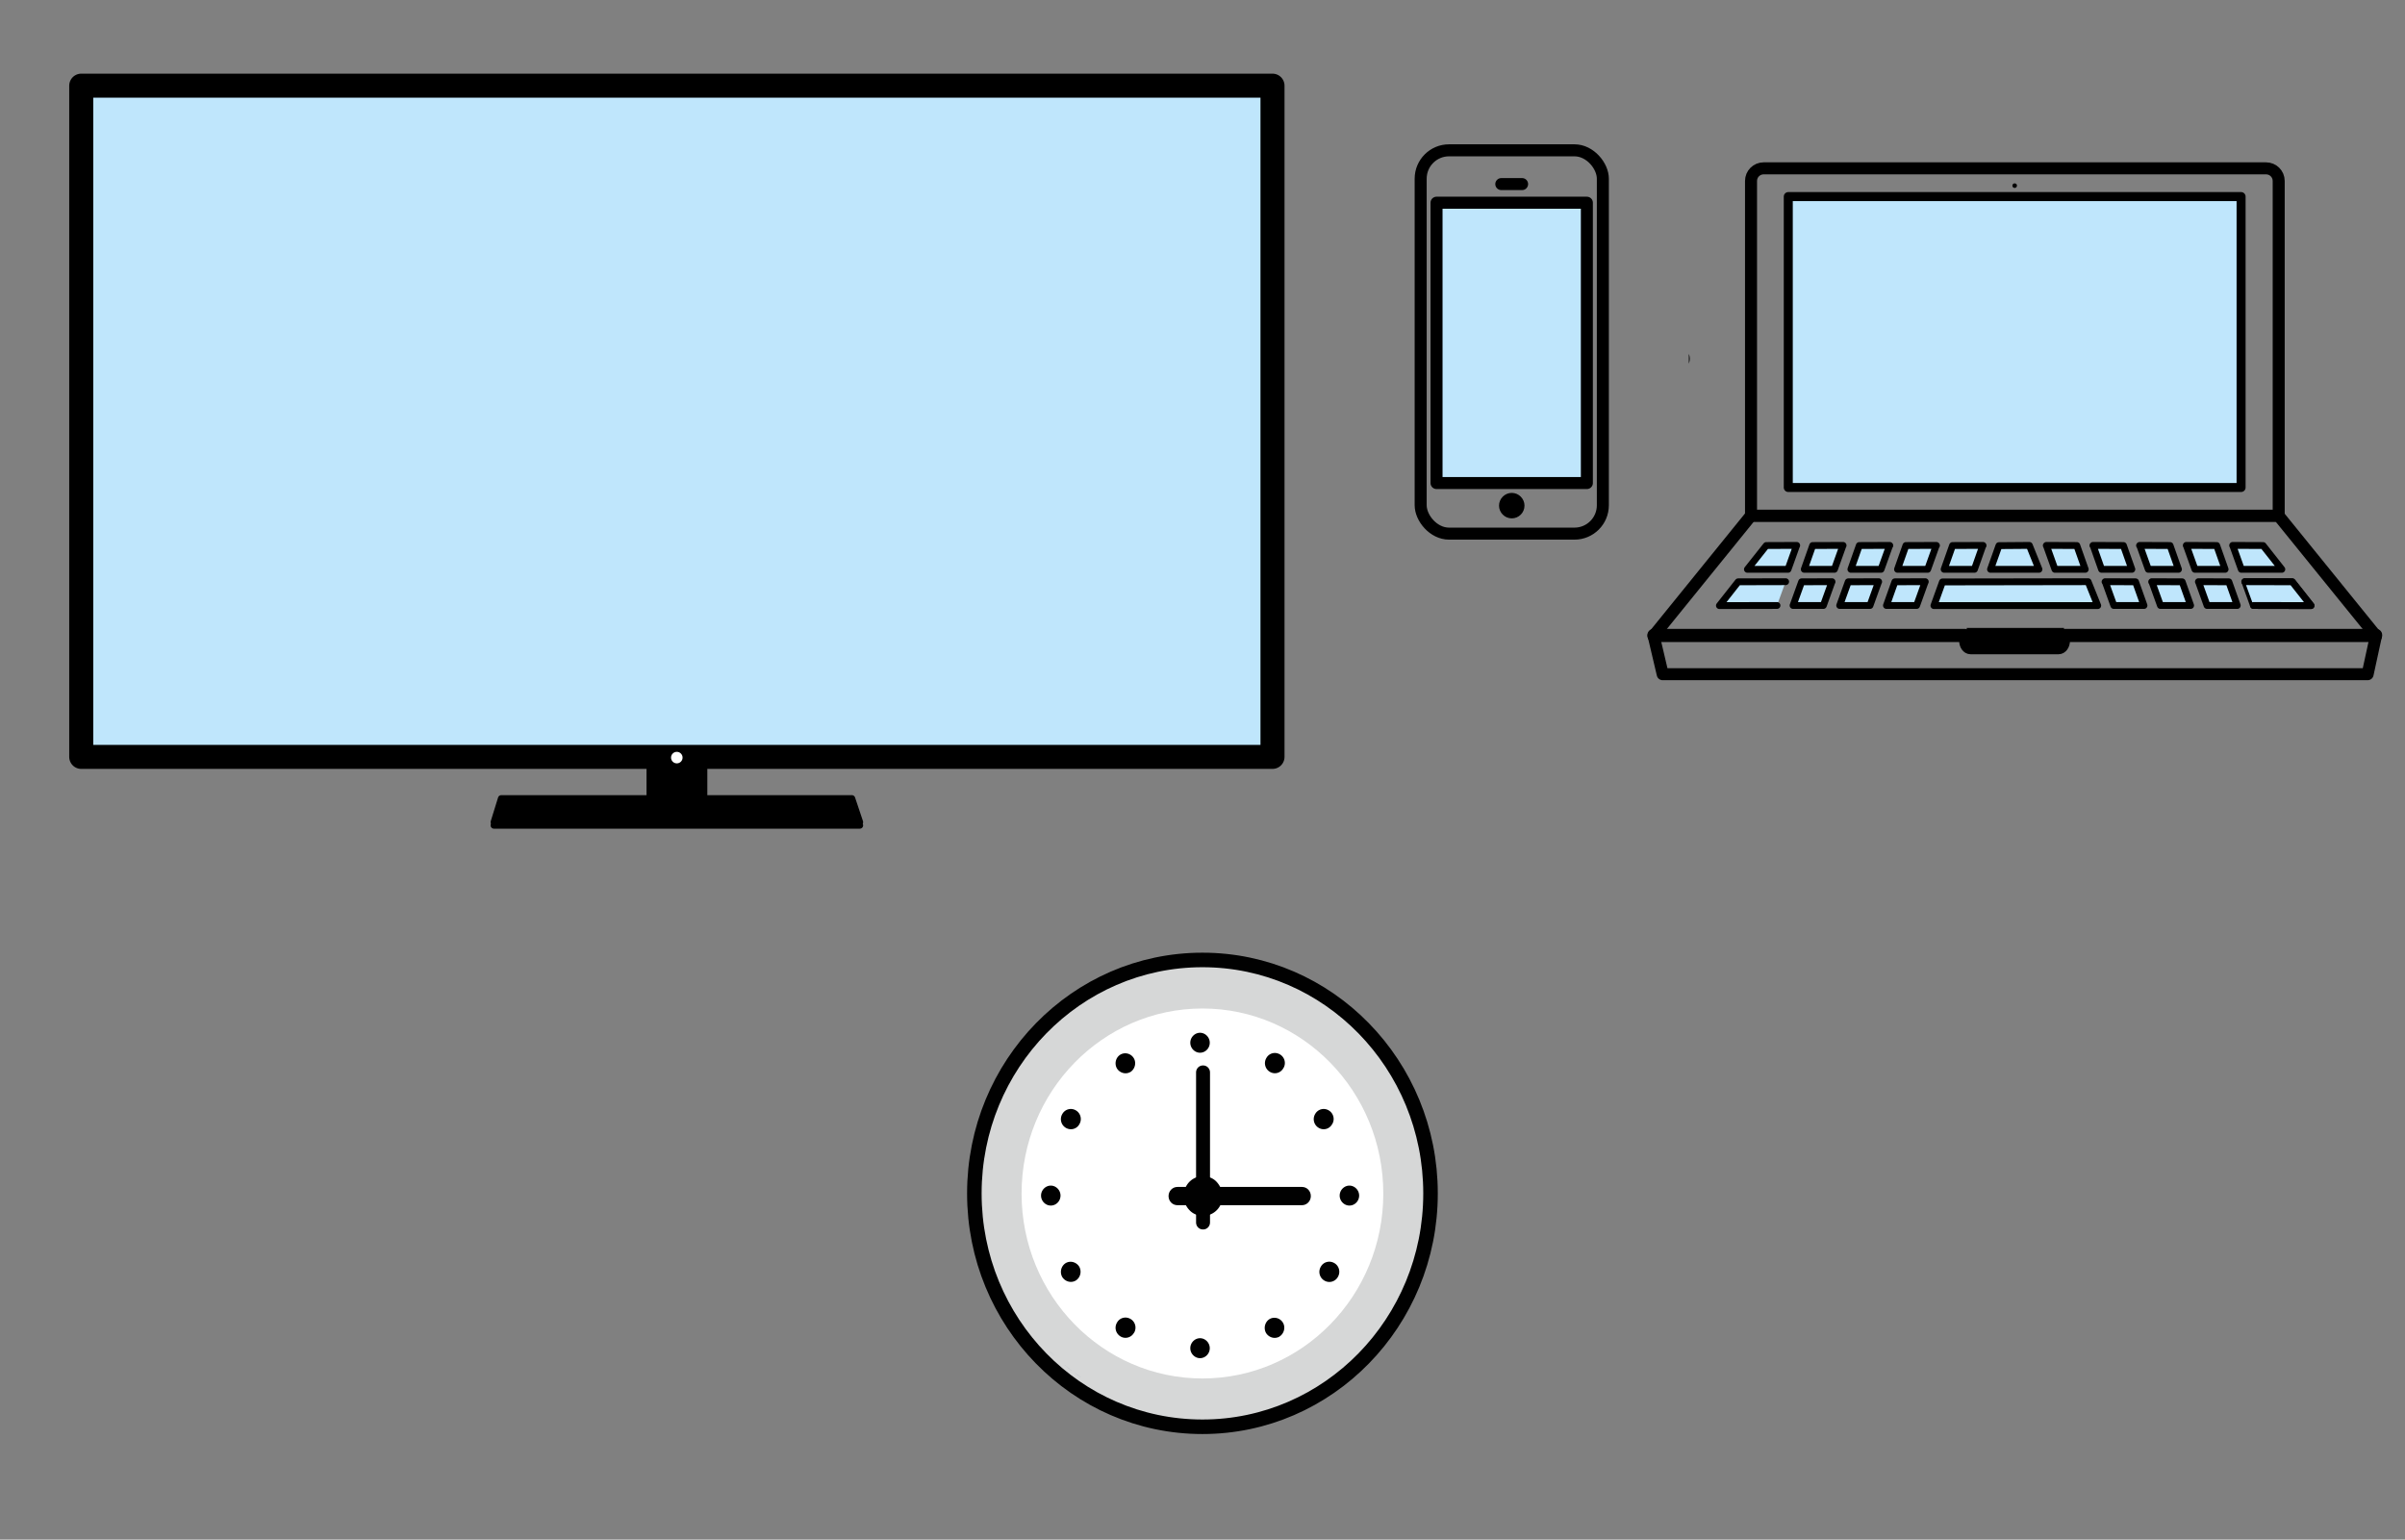<svg xmlns="http://www.w3.org/2000/svg" id="Calque_1" viewBox="0 0 200.13 128.13"><rect x="0" y="0" width="200.13" height="128.13" fill="#808080" stroke="none"/><defs><style>.cls-1{fill:#fff}.cls-11,.cls-6{stroke-linecap:round;stroke-linejoin:round}.cls-6{fill:none}.cls-11,.cls-6{stroke:#000}.cls-14{fill:#566985}.cls-11{fill:#bfe6fc}.cls-15{fill:#f7e7d5}.cls-11{stroke-width:.57px}.cls-16{fill:#010101}</style></defs><path d="M-969.68-1014.53H1685.4V497.24H-969.68z" style="fill:none;stroke-linejoin:round;stroke-linecap:round;stroke:#e30613;stroke-width:8px"/><path d="m99.37 105.89-.08.11.08-.11ZM98.91 106.46l-.12.14.12-.14ZM98.13 107.13l.12-.08.02-.02-.14.09ZM97.6 107.42l-.11.05.11-.05ZM96.81 107.69l-.16.03.16-.03Z" class="cls-15"/><path d="M100.06 118.74c10.48 0 18.98-8.7 18.98-19.42s-8.49-19.43-18.98-19.43-18.98 8.7-18.98 19.43 8.49 19.42 18.98 19.42Z" style="fill:#d6d7d7;stroke:#010101;stroke-width:1.21px;stroke-linejoin:round;stroke-linecap:round"/><path d="M100.06 114.72c8.31 0 15.05-6.89 15.05-15.39s-6.74-15.4-15.05-15.4-15.05 6.9-15.05 15.4 6.74 15.39 15.05 15.39Z" class="cls-1"/><path d="M87.27 112.38c.15.15.3.3.47.45-.15-.14-.3-.29-.47-.45ZM87.74 112.83c.26.24.53.49.8.72-.27-.23-.54-.48-.8-.72ZM88.54 113.55c.21.18.45.37.67.55-.22-.17-.45-.36-.67-.55ZM89.39 114.22c.23.17.47.34.7.5-.24-.16-.47-.33-.7-.5Z" class="cls-14"/><path d="M99.86 87.61c.45 0 .81-.38.81-.83s-.37-.83-.81-.83-.81.38-.81.83.37.83.81.83ZM94.07 89.21c-.39.23-.89.09-1.13-.3-.22-.4-.09-.91.29-1.14.39-.23.89-.09 1.12.3s.09.91-.29 1.15h.01ZM89.82 93.56c-.22.4-.72.54-1.13.3a.839.839 0 0 1-.29-1.15.81.81 0 0 1 1.13-.3c.39.23.53.74.29 1.15ZM87.44 100.33c.45 0 .81-.38.81-.83s-.37-.83-.81-.83-.81.38-.81.83.37.83.81.83ZM89.52 106.57c-.39.23-.89.09-1.13-.3-.22-.4-.09-.91.29-1.15.39-.23.89-.09 1.13.3.22.4.09.91-.29 1.15ZM94.36 110.92c-.22.4-.73.54-1.12.3s-.53-.74-.29-1.15c.22-.4.72-.54 1.13-.3.39.23.53.74.29 1.15h-.01ZM99.86 113.03c.45 0 .81-.38.81-.83s-.37-.83-.81-.83-.81.38-.81.83.37.83.81.83ZM106.48 111.23c-.39.23-.89.09-1.13-.3-.22-.4-.09-.91.29-1.15.39-.23.89-.09 1.12.3s.09.91-.29 1.15h.01ZM111.33 106.27a.81.81 0 0 1-1.13.3.839.839 0 0 1-.29-1.15c.22-.4.72-.54 1.13-.3.39.23.53.74.29 1.15ZM112.29 100.33c.45 0 .81-.38.81-.83s-.37-.83-.81-.83-.81.38-.81.83.37.83.81.83ZM106.79 88.9c-.22.4-.72.54-1.12.3a.839.839 0 0 1-.29-1.15c.22-.4.72-.54 1.13-.3.39.23.53.74.29 1.14h-.01ZM110.85 93.56c-.22.4-.72.54-1.12.3a.839.839 0 0 1-.29-1.15.81.81 0 0 1 1.13-.3c.39.23.53.74.29 1.14h-.01ZM100.69 89.26v12.47c0 .33-.25.59-.58.59s-.58-.26-.58-.59V89.26c0-.33.25-.59.58-.59s.58.26.58.59Z" class="cls-16"/><path d="M109.08 99.54c0 .42-.33.76-.74.76H97.98c-.42 0-.74-.34-.74-.76s.33-.76.74-.76h10.36c.42 0 .74.34.74.76Z" class="cls-16"/><path d="M101.73 99.54c0 .27-.07.53-.18.76a1.616 1.616 0 0 1-1.44.89c-.2 0-.4-.04-.58-.11-.21-.08-.41-.21-.56-.38a1.691 1.691 0 0 1-.47-1.17c0-.27.07-.53.18-.76.18-.36.49-.64.85-.78.18-.07.38-.11.58-.11s.4.04.58.11c.21.08.41.21.56.38a1.77 1.77 0 0 1 .47 1.18h.01Z" class="cls-16"/><path d="M140.5 30.26v-.81c.2.27.2.54 0 .81Z" style="fill:#3f3f3f"/><path d="M6.76 7.13h99.13v55.86H6.76z" style="fill:#bfe6fc;stroke-width:2px;stroke:#000;stroke-linejoin:round;stroke-linecap:round"/><circle cx="56.32" cy="63.05" r=".48" class="cls-1"/><path d="M53.8 63.64h5.06v2.8H53.8z"/><path d="m41.71 66.45-.61 1.97h30.45l-.66-1.97H41.71z" style="stroke-width:.55px;stroke:#000;stroke-linejoin:round;stroke-linecap:round"/><path d="M41.1 68.69h30.45" style="stroke-width:.55px;stroke:#000;fill:none;stroke-linejoin:round;stroke-linecap:round"/><path d="M188.56 14.01h-41.8c-.58 0-1.05.47-1.05 1.05v27.86h43.91V15.06c0-.58-.47-1.05-1.05-1.05Z" class="cls-6"/><path d="M148.81 16.36h37.68v24.21h-37.68z" style="stroke-width:.75px;fill:#bfe6fc;stroke:#000;stroke-linejoin:round;stroke-linecap:round"/><path d="M167.84 15.45c0 .1-.08.19-.19.19s-.19-.08-.19-.19.08-.19.19-.19.19.08.19.19ZM163.66 52.26h8.09v1.57h-8.09z"/><path d="M171.75 52.84v.49c0 .34-.2.62-.45.62h-7.32c-.25 0-.45-.28-.45-.62v-.49h-25.94l.77 3.27h58.66l.71-3.27h-25.97Z" class="cls-6"/><path d="M137.59 52.93h60.13l-8.11-10.01H145.7l-8.11 10.01z" class="cls-6"/><path d="m166.34 45.41 2.53-.02.8 1.99h-4.03l.7-1.97zM161.64 48.43l12.12-.02.8 1.99h-13.63l.71-1.97zM165.02 45.4H165l-.7 1.98h-2.52l.7-1.98 2.53-.01.01.01zM161.14 45.4h-.02l-.71 1.98h-2.51l.7-1.98 2.53-.01.01.01zM157.26 45.4h-.02l-.71 1.98h-2.51l.7-1.98 2.53-.01.01.01zM153.37 45.4h-.01l-.71 1.98h-2.51l.7-1.98 2.53-.01v.01zM149.51 45.4h-.01l-.71 1.98h-3.38l1.57-1.98 2.53-.01v.01zM170.28 45.4h.01l.71 1.98h2.52l-.7-1.98-2.53-.01-.01.01zM174.16 45.4h.02l.7 1.98h2.52l-.7-1.98-2.53-.01-.01.01zM178.04 45.4h.02l.71 1.98h2.51l-.7-1.98-2.53-.01-.01.01zM181.93 45.4h.01l.71 1.98h2.51l-.7-1.98-2.53-.01v.01zM185.79 45.4h.01l.71 1.98h3.37l-1.56-1.98-2.53-.01v.01zM175.17 48.42h.02l.71 1.97h2.51l-.7-1.97-2.53-.01-.01.01zM179.05 48.42h.02l.71 1.97h2.51l-.7-1.97-2.53-.01-.01.01zM182.94 48.42h.01l.71 1.97h2.51l-.7-1.97-2.53-.01v.01zM186.8 48.42h.01l.71 1.97 4.79.01-1.56-1.98-3.95-.01v.01z" class="cls-11"/><path d="m187.52 50.39 4.79.01-1.56-1.98-3.95-.01M147.87 50.39l-4.79.01 1.56-1.98 3.95-.01M160.21 48.42h-.01l-.71 1.97h-2.51l.7-1.97 2.53-.01v.01zM156.33 48.42h-.01l-.71 1.97h-2.52l.71-1.97 2.53-.01v.01zM152.45 48.42h-.01l-.71 1.97h-2.52l.71-1.97 2.53-.01v.01z" class="cls-11"/><rect width="15.16" height="31.9" x="118.22" y="12.51" rx="2.36" ry="2.36" style="stroke-miterlimit:10;stroke:#000;fill:none"/><path d="M119.54 16.87h12.51V40.2h-12.51z" style="fill:#bfe6fc;stroke:#000;stroke-linejoin:round;stroke-linecap:round"/><path d="M126.86 42.08c0 .59-.48 1.06-1.06 1.06s-1.06-.48-1.06-1.06.48-1.06 1.06-1.06 1.06.48 1.06 1.06Z"/><path d="M124.93 15.32h1.73" style="stroke-miterlimit:10;stroke:#000;fill:none;stroke-linecap:round"/></svg>